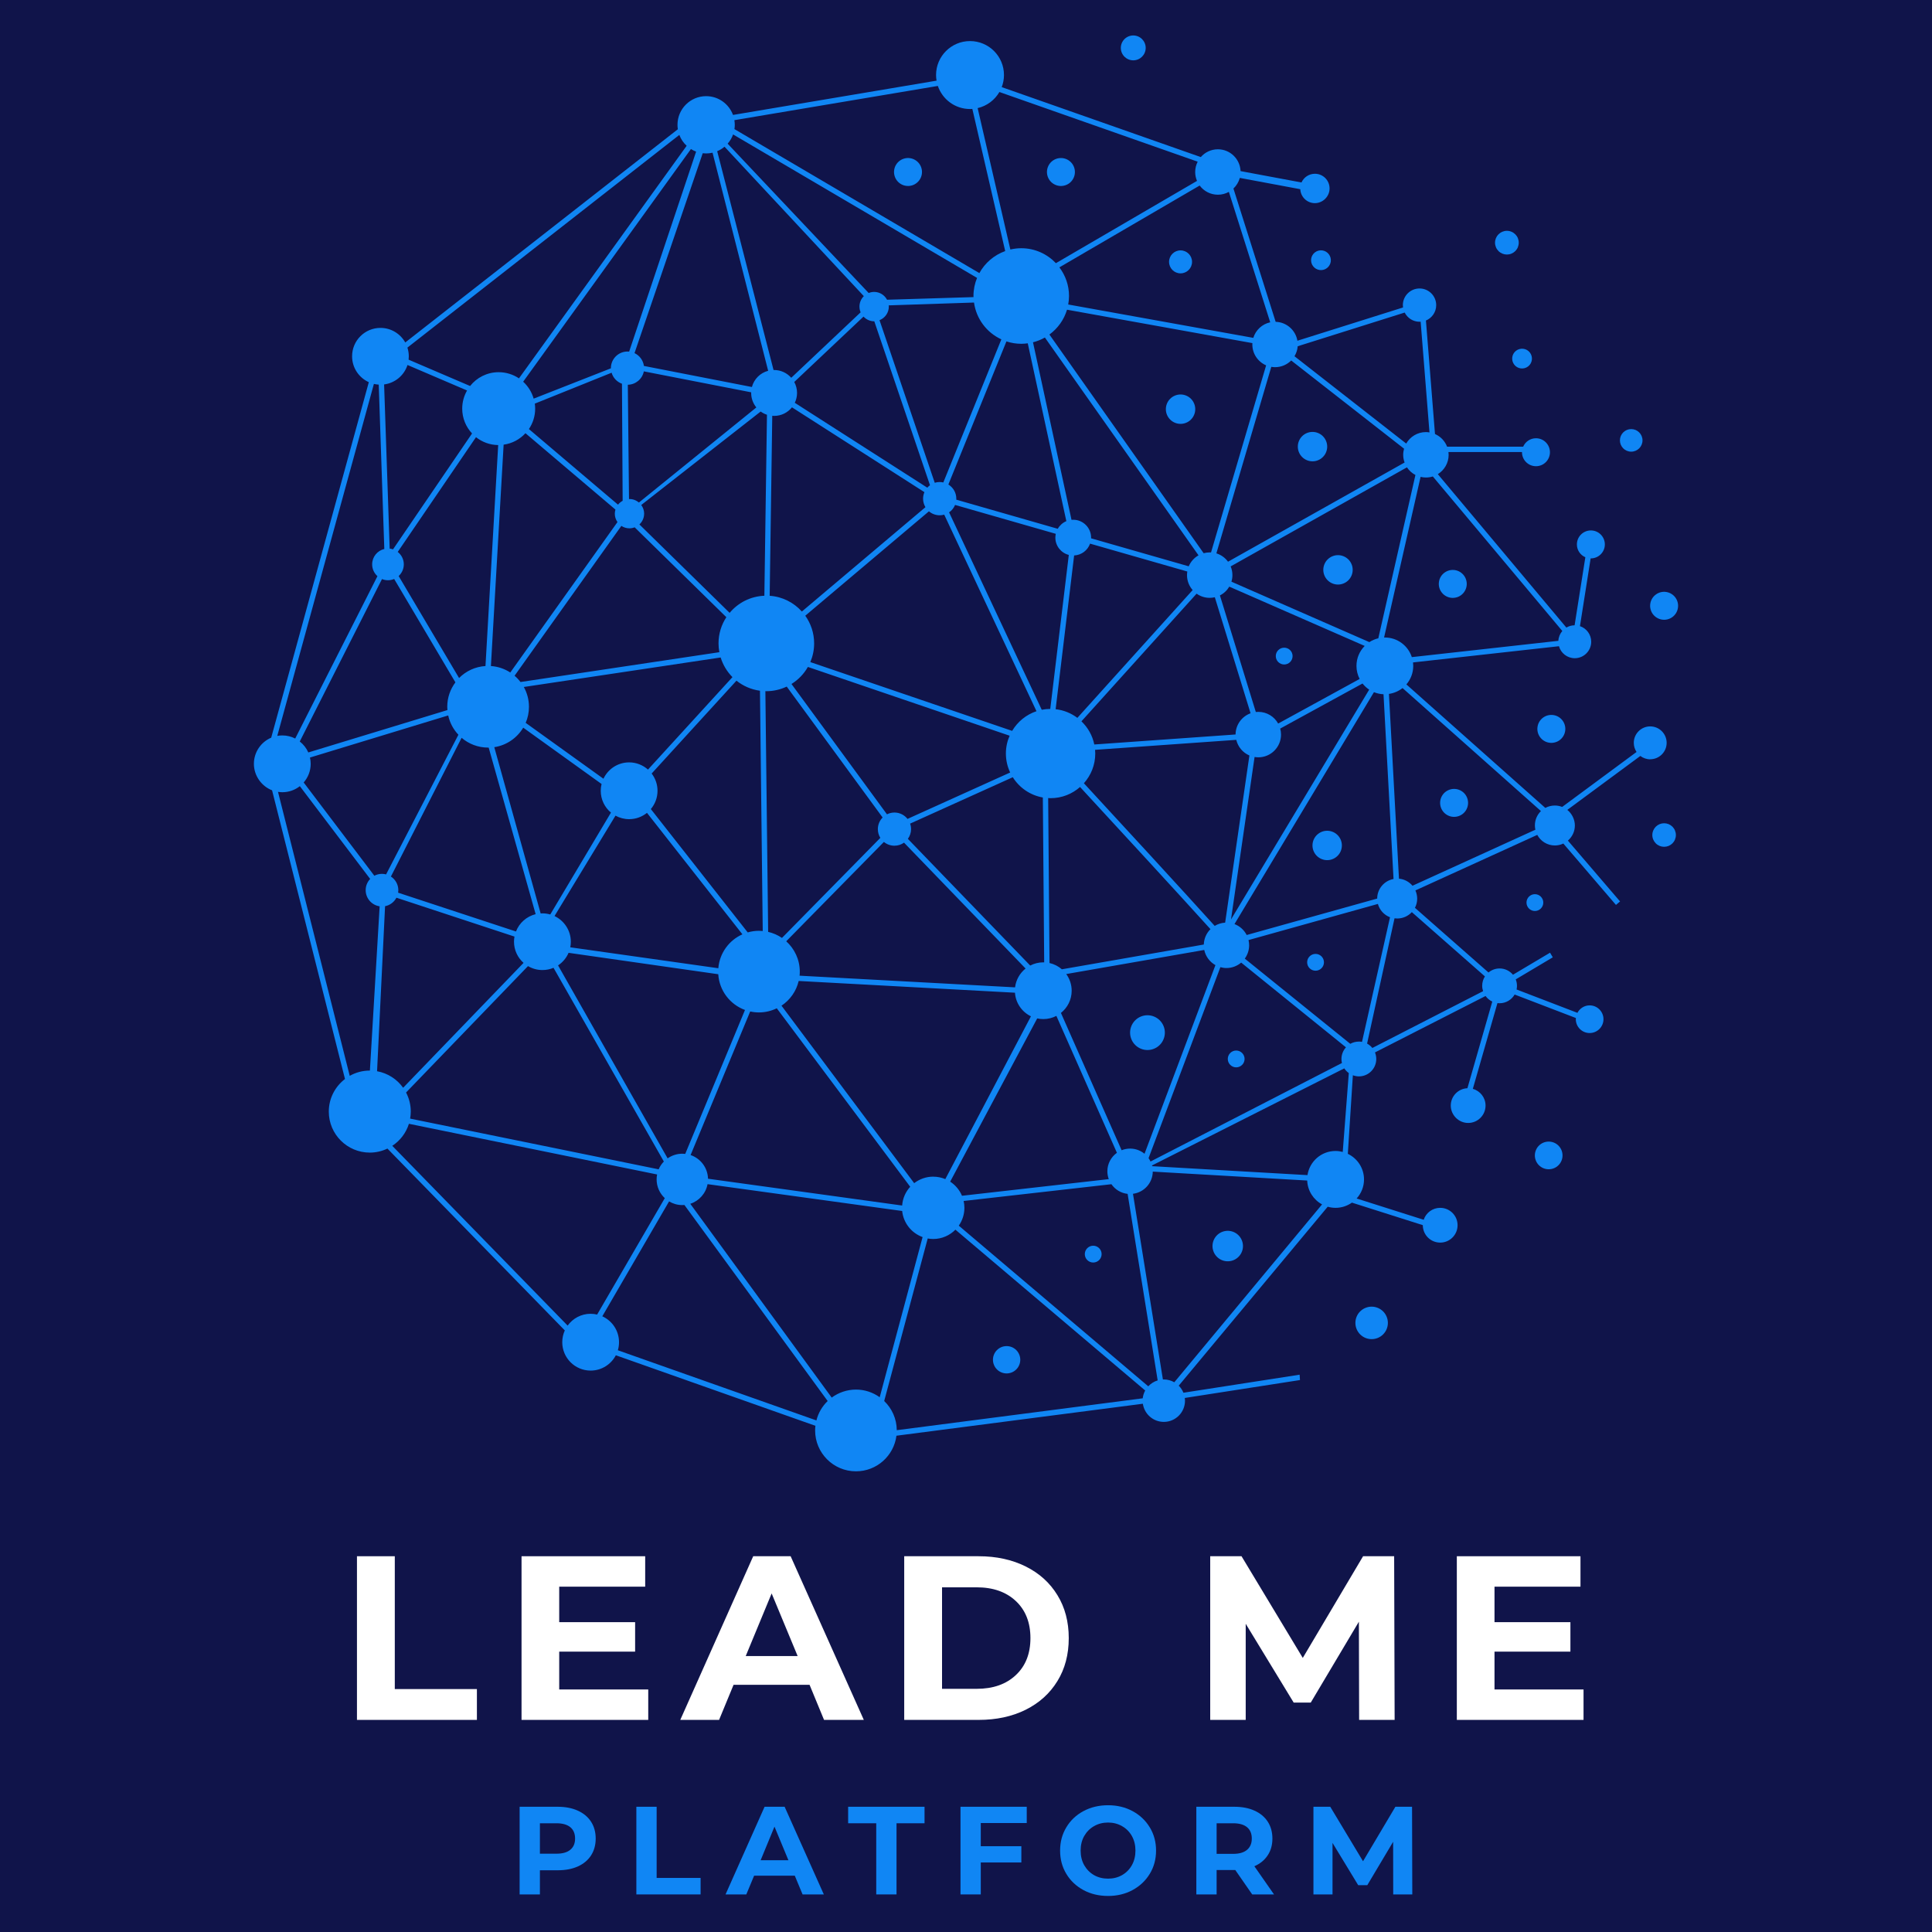 <svg xmlns="http://www.w3.org/2000/svg" xmlns:xlink="http://www.w3.org/1999/xlink" width="500" zoomAndPan="magnify" viewBox="0 0 375 375" height="500" preserveAspectRatio="xMidYMid meet" version="1.0"><defs><g/><clipPath id="063ab1a55e"><path d="M 217 6.75 L 223 6.75 L 223 12 L 217 12 Z M 217 6.75 " clip-rule="nonzero"/></clipPath><clipPath id="d3601474e6"><path d="M 49.281 7 L 324 7 L 324 285.75 L 49.281 285.75 Z M 49.281 7 " clip-rule="nonzero"/></clipPath></defs><rect x="-37.5" width="450" fill="#ffffff" y="-37.5" height="450" fill-opacity="1"/><rect x="-37.5" width="450" fill="#10144a" y="-37.5" height="450" fill-opacity="1"/><path fill="#1086f4" d="M 303.285 224.27 C 303.285 224.625 303.219 224.969 303.082 225.297 C 302.945 225.625 302.75 225.914 302.5 226.168 C 302.25 226.418 301.957 226.613 301.629 226.75 C 301.301 226.887 300.957 226.953 300.602 226.953 C 300.246 226.953 299.902 226.887 299.574 226.75 C 299.242 226.613 298.953 226.418 298.703 226.168 C 298.449 225.914 298.254 225.625 298.121 225.297 C 297.984 224.969 297.914 224.625 297.914 224.27 C 297.914 223.91 297.984 223.57 298.121 223.242 C 298.254 222.91 298.449 222.621 298.703 222.367 C 298.953 222.117 299.242 221.922 299.574 221.785 C 299.902 221.652 300.246 221.582 300.602 221.582 C 300.957 221.582 301.301 221.652 301.629 221.785 C 301.957 221.922 302.25 222.117 302.5 222.367 C 302.75 222.621 302.945 222.91 303.082 223.242 C 303.219 223.57 303.285 223.91 303.285 224.27 Z M 303.285 224.27 " fill-opacity="1" fill-rule="nonzero"/><path fill="#1086f4" d="M 268.461 254.543 C 268.758 254.84 268.984 255.18 269.145 255.566 C 269.305 255.953 269.387 256.355 269.387 256.773 C 269.387 257.191 269.305 257.594 269.145 257.98 C 268.984 258.367 268.758 258.707 268.461 259.004 C 268.168 259.297 267.824 259.527 267.438 259.688 C 267.055 259.844 266.652 259.926 266.234 259.926 C 265.816 259.926 265.414 259.844 265.027 259.688 C 264.641 259.527 264.301 259.297 264.004 259.004 C 263.707 258.707 263.48 258.367 263.32 257.98 C 263.16 257.594 263.082 257.191 263.082 256.773 C 263.082 256.355 263.16 255.953 263.32 255.566 C 263.48 255.18 263.707 254.84 264.004 254.543 C 264.301 254.25 264.641 254.023 265.027 253.863 C 265.414 253.703 265.816 253.621 266.234 253.621 C 266.652 253.621 267.055 253.703 267.441 253.863 C 267.824 254.023 268.168 254.25 268.461 254.543 Z M 268.461 254.543 " fill-opacity="1" fill-rule="nonzero"/><path fill="#1086f4" d="M 241.18 241.18 C 241.27 241.562 241.285 241.945 241.223 242.332 C 241.16 242.719 241.023 243.078 240.82 243.414 C 240.613 243.746 240.352 244.027 240.031 244.258 C 239.715 244.488 239.363 244.648 238.98 244.738 C 238.602 244.828 238.215 244.84 237.828 244.777 C 237.441 244.715 237.082 244.582 236.746 244.375 C 236.414 244.168 236.133 243.906 235.902 243.586 C 235.672 243.27 235.516 242.918 235.426 242.539 C 235.332 242.156 235.32 241.773 235.383 241.383 C 235.445 240.996 235.582 240.637 235.785 240.305 C 235.992 239.969 236.254 239.688 236.574 239.457 C 236.891 239.23 237.242 239.07 237.625 238.98 C 238.004 238.891 238.391 238.875 238.777 238.938 C 239.164 239 239.523 239.137 239.859 239.344 C 240.191 239.547 240.473 239.812 240.703 240.129 C 240.93 240.449 241.09 240.797 241.18 241.18 Z M 241.18 241.18 " fill-opacity="1" fill-rule="nonzero"/><path fill="#1086f4" d="M 198.035 263.93 C 198.035 264.281 197.969 264.617 197.832 264.941 C 197.699 265.27 197.508 265.555 197.258 265.805 C 197.008 266.051 196.723 266.246 196.398 266.379 C 196.074 266.512 195.734 266.582 195.383 266.582 C 195.031 266.582 194.691 266.512 194.367 266.379 C 194.043 266.246 193.754 266.051 193.508 265.805 C 193.258 265.555 193.066 265.27 192.934 264.941 C 192.797 264.617 192.73 264.281 192.73 263.93 C 192.73 263.578 192.797 263.238 192.934 262.914 C 193.066 262.59 193.258 262.301 193.508 262.051 C 193.754 261.805 194.043 261.613 194.367 261.477 C 194.691 261.344 195.031 261.277 195.383 261.277 C 195.734 261.277 196.074 261.344 196.398 261.477 C 196.723 261.613 197.008 261.805 197.258 262.051 C 197.508 262.301 197.699 262.59 197.832 262.914 C 197.969 263.238 198.035 263.578 198.035 263.93 Z M 198.035 263.93 " fill-opacity="1" fill-rule="nonzero"/><path fill="#1086f4" d="M 224.012 197.316 C 224.426 197.488 224.793 197.73 225.109 198.047 C 225.426 198.363 225.668 198.727 225.84 199.141 C 226.012 199.555 226.098 199.984 226.098 200.434 C 226.098 200.879 226.012 201.312 225.84 201.723 C 225.668 202.137 225.426 202.504 225.109 202.82 C 224.793 203.137 224.426 203.379 224.012 203.551 C 223.602 203.723 223.168 203.809 222.723 203.809 C 222.273 203.809 221.844 203.723 221.43 203.551 C 221.016 203.379 220.652 203.137 220.336 202.82 C 220.02 202.504 219.777 202.137 219.605 201.723 C 219.434 201.312 219.348 200.879 219.348 200.434 C 219.348 199.984 219.434 199.555 219.605 199.141 C 219.777 198.727 220.02 198.363 220.336 198.047 C 220.652 197.73 221.016 197.488 221.43 197.316 C 221.844 197.145 222.273 197.059 222.723 197.059 C 223.168 197.059 223.602 197.145 224.012 197.316 Z M 224.012 197.316 " fill-opacity="1" fill-rule="nonzero"/><path fill="#1086f4" d="M 294.789 47.105 C 294.789 47.41 294.73 47.703 294.617 47.984 C 294.5 48.27 294.332 48.516 294.117 48.734 C 293.898 48.949 293.652 49.113 293.367 49.23 C 293.086 49.348 292.793 49.406 292.488 49.406 C 292.184 49.406 291.891 49.348 291.605 49.23 C 291.324 49.113 291.074 48.949 290.859 48.734 C 290.645 48.516 290.477 48.27 290.359 47.984 C 290.242 47.703 290.184 47.41 290.184 47.105 C 290.184 46.797 290.242 46.504 290.359 46.223 C 290.477 45.941 290.645 45.691 290.859 45.477 C 291.074 45.262 291.324 45.094 291.605 44.977 C 291.891 44.859 292.184 44.801 292.488 44.801 C 292.793 44.801 293.086 44.859 293.367 44.977 C 293.652 45.094 293.898 45.262 294.117 45.477 C 294.332 45.691 294.5 45.941 294.617 46.223 C 294.73 46.504 294.789 46.797 294.789 47.105 Z M 294.789 47.105 " fill-opacity="1" fill-rule="nonzero"/><path fill="#1086f4" d="M 316.617 87.668 C 317.824 87.668 318.809 86.688 318.809 85.477 C 318.809 84.266 317.824 83.285 316.617 83.285 C 315.406 83.285 314.426 84.266 314.426 85.477 C 314.426 86.688 315.406 87.668 316.617 87.668 Z M 316.617 87.668 " fill-opacity="1" fill-rule="nonzero"/><path fill="#1086f4" d="M 231.16 77.402 C 231.43 77.672 231.633 77.98 231.777 78.328 C 231.926 78.68 231.996 79.043 231.996 79.422 C 231.996 79.797 231.926 80.164 231.777 80.512 C 231.633 80.859 231.43 81.168 231.16 81.438 C 230.895 81.703 230.586 81.91 230.234 82.055 C 229.887 82.199 229.523 82.273 229.145 82.273 C 228.766 82.273 228.402 82.199 228.051 82.055 C 227.703 81.91 227.395 81.703 227.129 81.438 C 226.859 81.168 226.652 80.859 226.508 80.512 C 226.363 80.164 226.293 79.797 226.293 79.422 C 226.293 79.043 226.363 78.68 226.508 78.328 C 226.652 77.98 226.859 77.672 227.129 77.402 C 227.395 77.137 227.703 76.93 228.051 76.785 C 228.402 76.641 228.766 76.566 229.145 76.566 C 229.523 76.566 229.887 76.641 230.234 76.785 C 230.586 76.93 230.895 77.137 231.16 77.402 Z M 231.16 77.402 " fill-opacity="1" fill-rule="nonzero"/><path fill="#1086f4" d="M 256.773 84.672 C 257.043 84.938 257.246 85.246 257.391 85.598 C 257.535 85.945 257.609 86.309 257.609 86.688 C 257.609 87.066 257.535 87.43 257.391 87.777 C 257.246 88.129 257.043 88.438 256.773 88.703 C 256.508 88.973 256.199 89.18 255.848 89.324 C 255.5 89.469 255.137 89.539 254.758 89.539 C 254.379 89.539 254.016 89.469 253.664 89.324 C 253.316 89.18 253.008 88.973 252.738 88.703 C 252.473 88.438 252.266 88.129 252.121 87.777 C 251.977 87.43 251.906 87.066 251.906 86.688 C 251.906 86.309 251.977 85.945 252.121 85.598 C 252.266 85.246 252.473 84.938 252.738 84.672 C 253.008 84.402 253.316 84.195 253.664 84.051 C 254.016 83.906 254.379 83.836 254.758 83.836 C 255.137 83.836 255.5 83.906 255.848 84.051 C 256.199 84.195 256.508 84.402 256.773 84.672 Z M 256.773 84.672 " fill-opacity="1" fill-rule="nonzero"/><path fill="#1086f4" d="M 260.797 107.973 C 261.145 108.117 261.453 108.324 261.723 108.59 C 261.988 108.855 262.195 109.164 262.34 109.516 C 262.484 109.863 262.555 110.227 262.555 110.605 C 262.555 110.984 262.484 111.348 262.34 111.699 C 262.195 112.047 261.988 112.355 261.723 112.625 C 261.453 112.891 261.145 113.098 260.797 113.242 C 260.445 113.387 260.082 113.461 259.703 113.461 C 259.324 113.461 258.961 113.387 258.613 113.242 C 258.262 113.098 257.953 112.891 257.688 112.625 C 257.418 112.355 257.215 112.047 257.07 111.699 C 256.926 111.348 256.852 110.984 256.852 110.605 C 256.852 110.227 256.926 109.863 257.07 109.516 C 257.215 109.164 257.418 108.855 257.688 108.59 C 257.953 108.324 258.262 108.117 258.613 107.973 C 258.961 107.828 259.324 107.754 259.703 107.754 C 260.082 107.754 260.445 107.828 260.797 107.973 Z M 260.797 107.973 " fill-opacity="1" fill-rule="nonzero"/><path fill="#1086f4" d="M 260.379 163.445 C 260.469 163.816 260.48 164.184 260.418 164.559 C 260.359 164.934 260.23 165.281 260.031 165.602 C 259.832 165.922 259.578 166.195 259.273 166.414 C 258.965 166.637 258.629 166.789 258.258 166.879 C 257.891 166.965 257.52 166.977 257.148 166.918 C 256.773 166.855 256.426 166.727 256.105 166.527 C 255.781 166.328 255.512 166.078 255.289 165.77 C 255.07 165.461 254.914 165.125 254.828 164.758 C 254.742 164.391 254.727 164.02 254.789 163.645 C 254.848 163.27 254.98 162.922 255.18 162.602 C 255.375 162.281 255.629 162.008 255.938 161.789 C 256.242 161.566 256.582 161.414 256.949 161.324 C 257.316 161.238 257.688 161.227 258.062 161.285 C 258.434 161.348 258.781 161.477 259.105 161.676 C 259.426 161.875 259.695 162.129 259.918 162.434 C 260.141 162.742 260.293 163.078 260.379 163.445 Z M 260.379 163.445 " fill-opacity="1" fill-rule="nonzero"/><path fill="#1086f4" d="M 229.145 48.598 C 227.91 48.598 226.914 49.598 226.914 50.828 C 226.914 52.059 227.91 53.059 229.145 53.059 C 230.375 53.059 231.375 52.059 231.375 50.828 C 231.375 49.598 230.375 48.598 229.145 48.598 Z M 229.145 48.598 " fill-opacity="1" fill-rule="nonzero"/><g clip-path="url(#063ab1a55e)"><path fill="#1086f4" d="M 219.965 11.711 C 221.297 11.711 222.379 10.629 222.379 9.297 C 222.379 7.965 221.297 6.883 219.965 6.883 C 218.633 6.883 217.551 7.965 217.551 9.297 C 217.551 10.629 218.633 11.711 219.965 11.711 Z M 219.965 11.711 " fill-opacity="1" fill-rule="nonzero"/></g><g clip-path="url(#d3601474e6)"><path fill="#1086f4" d="M 320.305 147.371 C 322.07 147.371 323.496 145.941 323.496 144.184 C 323.496 142.422 322.066 140.992 320.305 140.992 C 318.547 140.992 317.117 142.422 317.117 144.184 C 317.117 144.836 317.316 145.445 317.652 145.957 L 303.215 156.625 C 302.77 156.445 302.293 156.352 301.789 156.352 C 301.121 156.352 300.496 156.52 299.945 156.816 L 272.977 132.844 C 273.805 131.879 274.309 130.629 274.309 129.262 C 274.309 129.027 274.293 128.801 274.266 128.578 L 302.594 125.43 C 302.969 126.773 304.203 127.758 305.66 127.758 C 307.426 127.758 308.852 126.324 308.852 124.566 C 308.852 123.156 307.938 121.957 306.668 121.535 L 308.742 108.383 C 308.742 108.383 308.773 108.383 308.785 108.383 C 310.285 108.383 311.5 107.168 311.5 105.672 C 311.5 104.172 310.285 102.957 308.785 102.957 C 307.289 102.957 306.074 104.172 306.074 105.672 C 306.074 106.793 306.75 107.75 307.715 108.16 L 305.629 121.371 C 305.047 121.371 304.5 121.535 304.031 121.812 L 279.082 92.035 C 280.336 91.258 281.18 89.871 281.18 88.285 C 281.18 88.102 281.16 87.918 281.141 87.742 L 295.418 87.742 C 295.418 87.742 295.418 87.762 295.418 87.781 C 295.418 89.277 296.633 90.492 298.133 90.492 C 299.629 90.492 300.844 89.277 300.844 87.781 C 300.844 86.281 299.629 85.066 298.133 85.066 C 297.016 85.066 296.062 85.738 295.645 86.699 L 280.879 86.699 C 280.453 85.598 279.609 84.715 278.531 84.246 L 276.773 62.215 C 277.941 61.727 278.766 60.578 278.766 59.23 C 278.766 57.441 277.316 55.992 275.531 55.992 C 273.742 55.992 272.293 57.441 272.293 59.23 C 272.293 59.383 272.312 59.535 272.328 59.68 L 251.824 66.137 C 251.48 64.09 249.73 62.527 247.605 62.465 L 239.41 36.594 C 239.996 36.039 240.43 35.328 240.648 34.531 L 252.383 36.723 C 252.461 38.23 253.691 39.43 255.219 39.43 C 256.746 39.43 258.07 38.152 258.07 36.578 C 258.07 35 256.797 33.727 255.219 33.727 C 254.059 33.727 253.062 34.426 252.617 35.418 L 240.793 33.211 C 240.695 30.855 238.766 28.977 236.391 28.977 C 235.066 28.977 233.879 29.562 233.074 30.488 L 194.434 16.91 C 194.711 16.18 194.871 15.391 194.871 14.562 C 194.871 10.922 191.918 7.973 188.281 7.973 C 184.641 7.973 181.688 10.922 181.688 14.562 C 181.688 14.934 181.727 15.301 181.785 15.656 L 142.277 22.309 C 141.492 20.184 139.457 18.664 137.059 18.664 C 133.992 18.664 131.5 21.156 131.5 24.227 C 131.5 24.52 131.527 24.801 131.57 25.086 L 78.66 66.473 C 77.719 64.789 75.918 63.645 73.848 63.645 C 70.801 63.645 68.34 66.117 68.34 69.156 C 68.34 71.395 69.672 73.312 71.586 74.18 L 52.641 143.184 C 50.664 144.02 49.281 145.98 49.281 148.262 C 49.281 150.543 50.746 152.602 52.809 153.398 L 66.961 209.434 C 65.055 210.891 63.82 213.176 63.82 215.762 C 63.82 220.156 67.383 223.719 71.781 223.719 C 73.004 223.719 74.16 223.438 75.199 222.938 L 109.629 258.234 C 109.312 258.934 109.133 259.707 109.133 260.52 C 109.133 263.566 111.602 266.031 114.641 266.031 C 116.773 266.031 118.613 264.82 119.535 263.059 L 158.27 276.746 C 158.234 277.047 158.215 277.348 158.215 277.652 C 158.215 282.031 161.766 285.582 166.145 285.582 C 170.18 285.582 173.496 282.566 174 278.672 L 221.828 272.465 C 222.117 274.457 223.828 275.988 225.898 275.988 C 228.168 275.988 230.008 274.145 230.008 271.875 C 230.008 271.691 229.992 271.516 229.969 271.344 L 252.324 267.867 L 252.258 266.824 L 229.703 270.328 C 229.492 269.809 229.184 269.344 228.793 268.957 L 257.707 234.223 C 258.188 234.363 258.703 234.441 259.23 234.441 C 260.414 234.441 261.508 234.062 262.406 233.43 L 276.168 237.801 C 276.168 237.801 276.168 237.809 276.168 237.812 C 276.168 239.68 277.676 241.188 279.543 241.188 C 281.406 241.188 282.914 239.68 282.914 237.812 C 282.914 235.949 281.406 234.441 279.543 234.441 C 278.051 234.441 276.777 235.41 276.34 236.758 L 263.32 232.625 C 264.211 231.648 264.754 230.352 264.754 228.93 C 264.754 226.738 263.473 224.844 261.613 223.957 L 262.59 208.707 C 262.953 208.84 263.348 208.926 263.758 208.926 C 265.625 208.926 267.133 207.414 267.133 205.551 C 267.133 205.102 267.043 204.668 266.883 204.273 L 288.344 193.324 C 288.68 193.785 289.129 194.164 289.652 194.406 L 284.824 211.223 C 283.031 211.301 281.594 212.777 281.594 214.59 C 281.594 216.406 283.105 217.965 284.969 217.965 C 286.832 217.965 288.344 216.453 288.344 214.59 C 288.344 213.043 287.301 211.738 285.875 211.344 L 290.652 194.703 C 290.789 194.719 290.93 194.73 291.066 194.73 C 292.316 194.73 293.41 194.047 293.992 193.039 L 305.883 197.598 C 305.879 197.676 305.863 197.75 305.863 197.824 C 305.863 199.309 307.066 200.512 308.547 200.512 C 310.027 200.512 311.234 199.309 311.234 197.824 C 311.234 196.344 310.027 195.141 308.547 195.141 C 307.516 195.141 306.629 195.734 306.176 196.59 L 294.367 192.059 C 294.418 191.832 294.445 191.594 294.445 191.355 C 294.445 190.91 294.359 190.484 294.203 190.098 L 301.395 185.816 L 300.863 184.918 L 293.668 189.195 C 293.047 188.453 292.117 187.977 291.074 187.977 C 290.25 187.977 289.504 188.27 288.914 188.758 L 274.641 176.207 C 274.918 175.672 275.074 175.07 275.074 174.43 C 275.074 173.859 274.945 173.32 274.73 172.832 L 298.383 162.051 C 299.035 163.27 300.316 164.105 301.801 164.105 C 302.387 164.105 302.941 163.969 303.441 163.73 L 313.656 175.645 L 314.453 174.969 L 304.328 163.16 C 305.152 162.449 305.68 161.402 305.68 160.23 C 305.68 159.059 305.105 157.91 304.215 157.199 L 318.391 146.73 C 318.93 147.141 319.594 147.383 320.324 147.383 Z M 79.098 70.844 L 90.656 75.793 C 90.062 76.832 89.715 78.031 89.715 79.312 C 89.715 81.176 90.441 82.875 91.625 84.133 L 76.285 106.629 C 76.074 106.559 75.859 106.508 75.637 106.484 L 74.555 74.621 C 76.695 74.344 78.457 72.848 79.098 70.84 Z M 206.121 188.148 C 205.441 187.555 204.621 187.129 203.711 186.922 L 203.449 154.902 C 203.605 154.91 203.762 154.926 203.918 154.926 C 206.113 154.926 208.113 154.105 209.637 152.754 C 215.727 159.352 229.156 173.926 234.949 180.348 C 234.176 181.113 233.695 182.168 233.656 183.332 L 206.121 188.137 Z M 214.938 227.348 C 214.938 227.879 215.039 228.391 215.211 228.867 L 186.719 232.098 C 186.25 230.973 185.438 230.016 184.43 229.355 L 201.32 197.676 C 201.703 197.758 202.098 197.805 202.504 197.805 C 203.418 197.805 204.285 197.578 205.043 197.184 L 216.793 223.758 C 215.672 224.559 214.938 225.867 214.938 227.348 Z M 137.426 228.797 C 137.371 226.652 135.977 224.852 134.043 224.195 L 145.613 196.324 C 146.16 196.445 146.734 196.512 147.316 196.512 C 148.559 196.512 149.73 196.219 150.773 195.707 L 176.672 230.352 C 175.777 231.328 175.207 232.594 175.105 233.992 L 137.426 228.789 Z M 108.328 187.379 C 109.219 186.781 109.938 185.941 110.359 184.941 L 139.414 189.098 C 139.617 192.301 141.715 194.98 144.602 196.035 L 133.004 223.969 C 132.816 223.945 132.625 223.934 132.438 223.934 C 131.379 223.934 130.395 224.27 129.586 224.836 L 108.32 187.383 Z M 75.879 170.129 L 89.598 143.207 C 90.984 144.395 92.777 145.109 94.746 145.109 C 94.781 145.109 94.82 145.109 94.852 145.109 L 103.969 177.438 C 102.215 177.871 100.789 179.137 100.152 180.801 L 77.277 173.27 C 77.301 173.109 77.316 172.949 77.316 172.789 C 77.316 171.68 76.746 170.703 75.879 170.137 Z M 103.797 78.348 L 118.715 72.344 C 118.996 73.34 119.754 74.133 120.723 74.484 L 120.855 97.203 C 120.508 97.391 120.203 97.645 119.957 97.957 L 102.66 83.281 C 103.426 82.148 103.875 80.781 103.875 79.316 C 103.875 78.988 103.848 78.668 103.805 78.352 Z M 235.773 179.715 C 229.965 173.262 216.492 158.645 210.383 152.027 C 211.754 150.496 212.59 148.477 212.59 146.262 C 212.59 146.02 212.574 145.781 212.551 145.543 L 239.961 143.605 C 240.281 144.969 241.242 146.098 242.508 146.641 L 237.801 179.086 C 237.062 179.129 236.367 179.352 235.77 179.719 Z M 181.137 228.387 C 179.746 228.387 178.469 228.863 177.441 229.652 L 151.688 195.203 C 153.34 194.102 154.559 192.398 155.023 190.406 L 197.004 192.684 C 197.141 194.707 198.367 196.422 200.105 197.266 L 183.484 228.863 C 182.762 228.559 181.965 228.391 181.133 228.391 Z M 110.691 183.871 C 110.762 183.52 110.797 183.16 110.797 182.789 C 110.797 180.586 109.496 178.688 107.633 177.805 L 119.465 158.316 C 120.25 158.75 121.156 159 122.117 159 C 123.426 159 124.629 158.539 125.578 157.773 L 144.102 181.352 C 141.516 182.5 139.668 184.984 139.426 187.934 Z M 101.551 141.234 L 116.766 152.172 C 116.66 152.594 116.602 153.031 116.602 153.488 C 116.602 155.191 117.371 156.711 118.586 157.727 L 106.805 177.5 C 106.324 177.359 105.812 177.281 105.285 177.281 C 105.168 177.281 105.059 177.293 104.941 177.301 L 95.941 145.027 C 98.328 144.664 100.363 143.238 101.551 141.246 Z M 121.855 74.68 C 123.398 74.656 124.68 73.547 124.969 72.082 L 145.805 76.148 C 145.805 76.188 145.801 76.23 145.801 76.27 C 145.801 77.336 146.176 78.32 146.805 79.086 L 124.016 97.539 C 123.52 97.125 122.887 96.863 122.188 96.863 C 122.156 96.863 122.121 96.875 122.09 96.875 L 121.859 74.684 Z M 169.68 62.359 C 169.68 62.359 169.691 62.359 169.699 62.359 L 180.512 94.184 C 180.32 94.324 180.145 94.477 179.988 94.656 L 154.27 78.184 C 154.547 77.602 154.707 76.957 154.707 76.27 C 154.707 75.5 154.508 74.773 154.164 74.141 L 167.609 61.453 C 168.129 62.008 168.863 62.363 169.684 62.363 Z M 198.234 66.73 C 198.66 66.73 199.078 66.691 199.488 66.637 L 206.977 101.152 C 206.27 101.449 205.688 101.977 205.309 102.637 L 185.609 96.984 C 185.609 96.918 185.621 96.859 185.621 96.793 C 185.621 95.625 185 94.609 184.078 94.043 L 195.348 66.266 C 196.258 66.566 197.23 66.73 198.238 66.73 Z M 231.492 114.531 L 209.117 139.336 C 207.914 138.434 206.477 137.832 204.898 137.656 L 208.488 107.816 C 209.922 107.746 211.121 106.812 211.582 105.52 L 230.457 110.93 C 230.422 111.16 230.398 111.398 230.398 111.637 C 230.398 112.746 230.812 113.762 231.492 114.531 Z M 196.074 149.941 L 176.148 158.949 C 175.562 158.199 174.645 157.711 173.613 157.711 C 173.09 157.711 172.598 157.84 172.16 158.059 L 153.625 132.762 C 154.945 131.941 156.043 130.809 156.809 129.453 L 195.969 142.801 C 195.504 143.859 195.242 145.031 195.242 146.262 C 195.242 147.578 195.543 148.82 196.07 149.941 Z M 149.098 180.875 L 148.559 134.148 C 148.625 134.148 148.688 134.16 148.746 134.16 C 150.16 134.16 151.5 133.832 152.703 133.266 L 171.316 158.676 C 170.742 159.258 170.391 160.051 170.391 160.934 C 170.391 161.555 170.566 162.133 170.871 162.629 L 151.781 182.051 C 150.977 181.5 150.066 181.102 149.09 180.875 Z M 150.25 80.727 C 151.656 80.727 152.902 80.078 153.719 79.062 L 179.43 95.527 C 179.262 95.914 179.168 96.344 179.168 96.793 C 179.168 97.398 179.336 97.957 179.629 98.441 L 155.641 118.695 C 154.078 116.957 151.875 115.812 149.395 115.641 L 149.895 80.703 C 150.012 80.715 150.129 80.723 150.246 80.723 Z M 207.453 107.711 L 203.855 137.602 C 203.289 137.602 202.742 137.66 202.203 137.766 L 184.219 99.449 C 184.734 99.094 185.137 98.594 185.379 98.008 L 204.926 103.613 C 204.879 103.852 204.844 104.102 204.844 104.355 C 204.844 105.969 205.953 107.328 207.453 107.711 Z M 156.301 119.512 L 180.305 99.246 C 180.867 99.727 181.598 100.016 182.398 100.016 C 182.703 100.016 182.996 99.973 183.273 99.895 L 201.18 138.043 C 199.184 138.711 197.512 140.082 196.457 141.863 L 157.285 128.512 C 157.758 127.395 158.023 126.168 158.023 124.883 C 158.023 122.871 157.383 121.023 156.301 119.504 Z M 125.031 99.711 C 125.031 99.074 124.812 98.496 124.465 98.02 L 147.641 79.879 C 148.016 80.145 148.426 80.359 148.867 80.504 L 148.363 115.633 C 145.656 115.742 143.246 117.008 141.621 118.957 L 124.109 101.793 C 124.668 101.27 125.023 100.539 125.023 99.711 Z M 142.172 131.426 L 125.773 149.375 C 124.797 148.512 123.52 147.977 122.117 147.977 C 119.906 147.977 118.012 149.277 117.129 151.152 L 102.035 140.305 C 102.445 139.348 102.672 138.293 102.672 137.191 C 102.672 135.793 102.305 134.48 101.672 133.344 L 139.879 127.617 C 140.328 129.07 141.121 130.371 142.164 131.426 Z M 147.316 180.668 C 146.555 180.668 145.828 180.777 145.133 180.98 L 126.328 157.039 C 127.137 156.078 127.625 154.844 127.625 153.488 C 127.625 152.227 127.199 151.07 126.484 150.141 L 142.949 132.117 C 144.234 133.148 145.801 133.84 147.508 134.07 L 148.047 180.707 C 147.805 180.684 147.559 180.668 147.316 180.668 Z M 171.559 163.414 C 172.113 163.875 172.832 164.152 173.613 164.152 C 174.305 164.152 174.949 163.93 175.473 163.559 L 199.066 187.992 C 197.961 188.875 197.203 190.168 197.023 191.645 L 155.199 189.379 C 155.227 189.125 155.238 188.863 155.238 188.598 C 155.238 186.258 154.219 184.16 152.605 182.703 L 171.559 163.422 Z M 199.961 187.41 L 176.215 162.82 C 176.605 162.289 176.836 161.633 176.836 160.93 C 176.836 160.551 176.77 160.195 176.652 159.863 L 196.582 150.859 C 197.855 152.895 199.953 154.359 202.414 154.793 L 202.676 186.801 C 202.617 186.801 202.562 186.789 202.504 186.789 C 201.586 186.789 200.727 187.016 199.965 187.41 Z M 239.832 142.562 L 212.402 144.504 C 212.043 142.75 211.148 141.195 209.906 140.008 L 232.258 115.23 C 232.977 115.742 233.855 116.043 234.797 116.043 C 235.141 116.043 235.477 115.996 235.797 115.926 L 242.734 138.445 C 241.047 139.059 239.836 140.668 239.824 142.566 Z M 230.738 109.922 L 211.773 104.484 C 211.773 104.438 211.781 104.395 211.781 104.352 C 211.781 102.434 210.227 100.883 208.312 100.883 C 208.199 100.883 208.09 100.887 207.98 100.898 L 200.504 66.438 C 201.324 66.23 202.098 65.922 202.812 65.512 L 232.633 107.789 C 231.785 108.266 231.113 109.016 230.73 109.922 Z M 194.359 65.879 L 183.098 93.645 C 182.867 93.594 182.629 93.562 182.387 93.562 C 182.055 93.562 181.73 93.613 181.434 93.707 L 170.715 62.148 C 171.77 61.73 172.52 60.711 172.52 59.508 C 172.52 59.43 172.504 59.352 172.496 59.273 L 189.055 58.723 C 189.496 61.91 191.547 64.578 194.367 65.871 Z M 166.824 59.512 C 166.824 59.906 166.902 60.277 167.047 60.621 L 153.582 73.328 C 152.766 72.402 151.57 71.816 150.238 71.816 C 150.207 71.816 150.18 71.816 150.145 71.816 L 139.207 29.348 C 139.73 29.129 140.207 28.836 140.629 28.477 L 167.668 57.48 C 167.148 57.996 166.82 58.715 166.82 59.5 Z M 137.059 29.785 C 137.488 29.785 137.902 29.73 138.305 29.641 L 149.098 71.969 C 147.559 72.375 146.355 73.578 145.945 75.117 L 124.984 71.027 C 124.836 69.922 124.129 69 123.16 68.539 L 136.398 29.742 C 136.617 29.77 136.832 29.785 137.055 29.785 Z M 120.605 102.074 C 121.055 102.375 121.594 102.547 122.172 102.547 C 122.531 102.547 122.871 102.473 123.188 102.352 L 140.984 119.797 C 140.023 121.258 139.465 123.008 139.465 124.883 C 139.465 125.465 139.523 126.035 139.629 126.59 L 101.027 132.379 C 100.691 131.934 100.309 131.523 99.879 131.164 Z M 243.512 146.93 C 243.75 146.969 243.988 146.996 244.238 146.996 C 246.672 146.996 248.648 145.02 248.648 142.582 C 248.648 142.18 248.59 141.785 248.488 141.414 L 264.465 132.668 C 264.832 133.129 265.262 133.531 265.758 133.859 L 238.938 178.465 L 243.512 146.934 Z M 248.09 140.438 C 247.336 139.086 245.891 138.172 244.238 138.172 C 244.07 138.172 243.91 138.184 243.754 138.199 L 236.785 115.57 C 237.547 115.188 238.172 114.594 238.605 113.867 L 264.887 125.375 C 263.898 126.375 263.289 127.746 263.289 129.254 C 263.289 130.164 263.516 131.023 263.902 131.785 L 248.094 140.438 Z M 265.789 124.633 L 239.02 112.906 C 239.145 112.5 239.211 112.074 239.211 111.629 C 239.211 111.031 239.09 110.461 238.871 109.938 L 273.086 90.711 C 273.5 91.336 274.07 91.848 274.734 92.195 L 267.531 123.895 C 266.902 124.039 266.312 124.293 265.785 124.637 Z M 272.629 89.773 L 238.359 109.027 C 237.805 108.266 237.02 107.691 236.098 107.406 L 246.758 71.203 C 246.996 71.242 247.238 71.27 247.488 71.27 C 248.711 71.27 249.82 70.773 250.621 69.969 L 272.527 87.09 C 272.422 87.469 272.359 87.863 272.359 88.273 C 272.359 88.801 272.457 89.301 272.629 89.766 Z M 245.754 70.914 L 235.059 107.23 C 234.977 107.23 234.887 107.219 234.805 107.219 C 234.398 107.219 234.004 107.281 233.629 107.379 L 203.691 64.934 C 205.305 63.75 206.523 62.07 207.109 60.113 L 243.09 66.598 C 243.09 66.688 243.078 66.77 243.078 66.859 C 243.078 68.68 244.176 70.238 245.754 70.914 Z M 188.961 57.668 L 172.176 58.18 C 171.699 57.281 170.762 56.66 169.672 56.66 C 169.297 56.66 168.934 56.738 168.609 56.871 L 141.234 27.887 C 141.695 27.367 142.055 26.762 142.293 26.094 L 189.645 53.941 C 189.199 55.023 188.949 56.203 188.949 57.449 C 188.949 57.52 188.961 57.594 188.961 57.668 Z M 135.117 29.426 L 122.117 68.246 C 122.012 68.234 121.906 68.23 121.801 68.23 C 120.02 68.23 118.574 69.672 118.574 71.453 C 118.574 71.465 118.574 71.48 118.574 71.492 L 103.582 77.375 C 103.215 76.094 102.5 74.961 101.547 74.09 L 134.109 28.93 C 134.426 29.129 134.762 29.297 135.113 29.43 Z M 101.996 84.09 L 119.457 98.91 C 119.387 99.16 119.332 99.426 119.332 99.699 C 119.332 100.309 119.523 100.871 119.852 101.332 L 99.047 130.531 C 97.949 129.82 96.668 129.371 95.285 129.277 L 97.754 86.309 C 99.426 86.082 100.902 85.273 101.988 84.086 Z M 94.242 129.277 C 92.238 129.398 90.438 130.258 89.105 131.602 L 77.379 111.809 C 77.988 111.246 78.379 110.441 78.379 109.543 C 78.379 108.562 77.918 107.691 77.199 107.129 L 92.391 84.855 C 93.578 85.797 95.074 86.371 96.699 86.387 L 94.23 129.281 Z M 75.305 112.625 C 75.73 112.625 76.137 112.535 76.508 112.379 L 88.395 132.445 C 87.406 133.766 86.812 135.402 86.812 137.184 C 86.812 137.402 86.828 137.613 86.844 137.824 L 59.844 146.051 C 59.473 145.207 58.898 144.48 58.184 143.922 L 74.145 112.395 C 74.504 112.547 74.898 112.625 75.309 112.625 Z M 60.164 147.039 L 86.996 138.867 C 87.305 140.297 88.004 141.586 88.977 142.613 L 74.941 169.719 C 74.688 169.652 74.414 169.613 74.137 169.613 C 73.605 169.613 73.105 169.746 72.66 169.98 L 58.945 151.879 C 59.789 150.906 60.305 149.648 60.305 148.262 C 60.305 147.84 60.254 147.434 60.164 147.039 Z M 74.742 175.891 C 75.703 175.707 76.508 175.086 76.945 174.246 L 99.859 181.789 C 99.805 182.109 99.766 182.438 99.766 182.777 C 99.766 184.418 100.484 185.883 101.621 186.895 L 78.25 211.133 C 77.066 209.48 75.27 208.297 73.188 207.926 L 74.742 175.883 Z M 78.816 212.055 L 102.484 187.52 C 103.305 188.004 104.258 188.285 105.281 188.285 C 106.047 188.285 106.777 188.133 107.438 187.848 L 128.852 225.449 C 128.43 225.887 128.086 226.398 127.844 226.965 L 79.605 217.121 C 79.68 216.676 79.73 216.223 79.73 215.754 C 79.73 214.418 79.398 213.164 78.816 212.055 Z M 137.336 229.844 L 175.109 235.051 C 175.352 237.398 176.93 239.34 179.074 240.117 L 170.75 271.203 C 169.449 270.27 167.859 269.715 166.137 269.715 C 164.418 269.715 162.746 270.297 161.434 271.273 L 133.984 233.656 C 135.699 233.098 137.004 231.637 137.336 229.84 Z M 171.621 271.938 L 180.07 240.387 C 180.418 240.449 180.766 240.488 181.133 240.488 C 182.82 240.488 184.344 239.793 185.445 238.68 L 222.281 269.895 C 222.031 270.355 221.863 270.863 221.801 271.41 L 174.062 277.598 C 174.047 275.371 173.113 273.367 171.621 271.938 Z M 222.875 269.078 L 186.098 237.898 C 186.785 236.914 187.191 235.723 187.191 234.434 C 187.191 233.98 187.137 233.535 187.043 233.109 L 215.727 229.855 C 216.438 230.883 217.566 231.586 218.871 231.73 L 224.703 267.934 C 223.992 268.152 223.371 268.551 222.879 269.078 Z M 217.703 223.258 L 205.926 196.609 C 207.195 195.602 208.012 194.047 208.012 192.301 C 208.012 191.09 207.617 189.973 206.957 189.062 L 233.742 184.387 C 234.012 185.652 234.816 186.715 235.914 187.332 L 222.152 223.945 C 221.391 223.32 220.414 222.941 219.348 222.941 C 218.766 222.941 218.219 223.059 217.707 223.258 Z M 222.934 224.801 L 236.875 187.727 C 237.25 187.832 237.645 187.895 238.055 187.895 C 239.148 187.895 240.141 187.492 240.914 186.84 L 261.25 203.285 C 260.707 203.887 260.375 204.68 260.375 205.551 C 260.375 205.816 260.406 206.078 260.469 206.328 L 223.316 225.449 C 223.207 225.223 223.082 225.008 222.941 224.801 Z M 263.742 202.172 C 263.145 202.172 262.578 202.332 262.09 202.605 L 241.613 186.066 C 242.141 185.34 242.457 184.445 242.457 183.48 C 242.457 183.133 242.41 182.793 242.336 182.465 L 267.449 175.453 C 267.777 176.645 268.66 177.605 269.801 178.039 L 264.363 202.227 C 264.164 202.188 263.953 202.164 263.742 202.164 Z M 267.312 174.41 L 241.98 181.484 C 241.484 180.512 240.641 179.754 239.613 179.363 L 266.684 134.348 C 267.262 134.586 267.887 134.727 268.539 134.754 L 270.484 170.613 C 268.688 170.941 267.316 172.512 267.312 174.41 Z M 303.238 122.48 C 302.793 122.996 302.516 123.656 302.477 124.383 L 274.035 127.547 C 273.316 125.336 271.246 123.738 268.797 123.738 C 268.75 123.738 268.699 123.746 268.648 123.746 L 275.734 92.559 C 276.066 92.641 276.418 92.684 276.777 92.684 C 277.246 92.684 277.695 92.613 278.109 92.48 L 303.242 122.473 Z M 275.535 62.453 C 275.605 62.453 275.68 62.449 275.746 62.441 L 277.461 83.93 C 277.234 83.895 277.004 83.867 276.773 83.867 C 275.129 83.867 273.703 84.766 272.945 86.094 L 251.258 69.145 C 251.605 68.574 251.828 67.914 251.883 67.207 L 272.648 60.668 C 273.184 61.727 274.27 62.453 275.535 62.453 Z M 246.547 62.559 C 244.98 62.898 243.734 64.062 243.266 65.578 L 207.34 59.102 C 207.434 58.57 207.496 58.02 207.496 57.457 C 207.496 55.367 206.797 53.445 205.625 51.895 L 232.855 36.012 C 233.66 37.094 234.941 37.793 236.391 37.793 C 237.164 37.793 237.891 37.594 238.523 37.242 Z M 232.469 31.383 C 232.164 31.984 231.984 32.664 231.984 33.387 C 231.984 33.996 232.113 34.578 232.336 35.113 L 204.949 51.082 C 203.258 49.301 200.875 48.18 198.223 48.18 C 197.496 48.18 196.793 48.273 196.109 48.43 L 189.762 20.984 C 191.566 20.566 193.078 19.414 193.984 17.859 Z M 182.035 16.68 C 182.918 19.285 185.379 21.16 188.281 21.16 C 188.43 21.16 188.578 21.152 188.73 21.141 L 195.109 48.734 C 192.965 49.5 191.176 51.031 190.094 53.008 L 142.555 25.059 C 142.594 24.785 142.621 24.512 142.621 24.23 C 142.621 23.918 142.586 23.621 142.543 23.324 Z M 131.859 26.188 C 132.164 27 132.652 27.723 133.281 28.297 L 100.73 73.441 C 99.602 72.68 98.242 72.242 96.785 72.242 C 94.543 72.242 92.543 73.289 91.246 74.922 L 79.309 69.812 C 79.332 69.602 79.348 69.391 79.348 69.172 C 79.348 68.578 79.254 68.008 79.078 67.469 L 131.855 26.188 Z M 72.574 74.516 C 72.879 74.59 73.188 74.633 73.512 74.656 L 74.594 106.555 C 73.238 106.875 72.234 108.09 72.234 109.543 C 72.234 110.453 72.633 111.27 73.262 111.836 L 57.301 143.348 C 56.551 142.965 55.703 142.746 54.801 142.746 C 54.465 142.746 54.137 142.777 53.82 142.832 Z M 53.961 153.699 C 54.234 153.742 54.512 153.77 54.801 153.77 C 56.082 153.77 57.262 153.328 58.199 152.594 L 71.848 170.602 C 71.309 171.168 70.977 171.934 70.977 172.777 C 70.977 174.375 72.156 175.691 73.688 175.914 L 71.797 207.797 C 71.797 207.797 71.785 207.797 71.781 207.797 C 70.363 207.797 69.039 208.168 67.883 208.82 Z M 76.141 222.402 C 77.66 221.406 78.816 219.906 79.371 218.129 L 127.543 227.965 C 127.48 228.273 127.449 228.59 127.449 228.918 C 127.449 230.355 128.059 231.648 129.035 232.559 L 115.902 255.156 C 115.496 255.062 115.074 255.004 114.641 255.004 C 112.801 255.004 111.18 255.91 110.176 257.297 Z M 119.926 262.086 C 120.074 261.586 120.152 261.066 120.152 260.516 C 120.152 258.277 118.82 256.359 116.906 255.492 L 129.867 233.191 C 130.617 233.641 131.496 233.906 132.438 233.906 C 132.578 233.906 132.711 233.895 132.844 233.887 L 160.648 271.938 C 159.602 272.945 158.828 274.246 158.465 275.703 Z M 227.93 268.297 C 227.328 267.953 226.629 267.75 225.891 267.75 C 225.836 267.75 225.773 267.758 225.719 267.762 L 219.91 231.715 C 222.059 231.441 223.723 229.625 223.754 227.41 L 253.727 229.141 C 253.805 231.145 254.949 232.875 256.613 233.773 Z M 260.629 223.59 C 260.18 223.473 259.715 223.402 259.227 223.402 C 256.461 223.402 254.184 225.438 253.781 228.09 L 223.645 226.355 C 223.633 226.305 223.621 226.262 223.605 226.215 L 260.926 207.371 C 261.156 207.727 261.457 208.035 261.801 208.285 L 260.625 223.59 Z M 288.219 189.523 C 287.887 190.047 287.691 190.668 287.691 191.332 C 287.691 191.699 287.754 192.055 287.867 192.387 L 266.375 203.41 C 266.09 203.066 265.746 202.777 265.352 202.559 L 270.676 178.242 C 270.848 178.266 271.023 178.281 271.199 178.281 C 272.32 178.281 273.328 177.805 274.035 177.043 L 288.227 189.523 Z M 274.172 171.93 C 273.527 171.164 272.594 170.645 271.539 170.551 L 269.594 134.688 C 270.578 134.543 271.484 134.145 272.234 133.551 L 299.098 157.43 C 298.371 158.133 297.922 159.113 297.922 160.203 C 297.922 160.492 297.953 160.773 298.016 161.047 L 274.172 171.918 Z M 274.172 171.93 " fill-opacity="1" fill-rule="nonzero"/></g><path fill="#1086f4" d="M 325.289 162.078 C 325.289 162.383 325.23 162.672 325.113 162.953 C 325 163.234 324.832 163.48 324.621 163.695 C 324.406 163.91 324.156 164.074 323.879 164.191 C 323.598 164.305 323.305 164.363 323.004 164.363 C 322.699 164.363 322.406 164.305 322.129 164.191 C 321.848 164.074 321.602 163.91 321.387 163.695 C 321.172 163.48 321.008 163.234 320.891 162.953 C 320.773 162.672 320.715 162.383 320.715 162.078 C 320.715 161.773 320.773 161.484 320.891 161.203 C 321.008 160.922 321.172 160.676 321.387 160.461 C 321.602 160.246 321.848 160.082 322.129 159.965 C 322.406 159.852 322.699 159.793 323.004 159.793 C 323.305 159.793 323.598 159.852 323.879 159.965 C 324.156 160.082 324.406 160.246 324.621 160.461 C 324.832 160.676 325 160.922 325.113 161.203 C 325.23 161.484 325.289 161.773 325.289 162.078 Z M 325.289 162.078 " fill-opacity="1" fill-rule="nonzero"/><path fill="#1086f4" d="M 284.879 155.215 C 284.961 155.566 284.977 155.918 284.918 156.273 C 284.859 156.629 284.734 156.961 284.547 157.266 C 284.359 157.574 284.117 157.832 283.824 158.043 C 283.535 158.25 283.211 158.398 282.863 158.48 C 282.512 158.562 282.16 158.574 281.805 158.52 C 281.449 158.461 281.117 158.336 280.812 158.148 C 280.508 157.957 280.246 157.719 280.039 157.426 C 279.828 157.133 279.68 156.812 279.598 156.465 C 279.516 156.113 279.504 155.762 279.559 155.406 C 279.617 155.051 279.742 154.719 279.93 154.414 C 280.121 154.105 280.359 153.848 280.652 153.637 C 280.945 153.43 281.266 153.281 281.617 153.199 C 281.965 153.117 282.316 153.105 282.672 153.16 C 283.027 153.219 283.359 153.344 283.664 153.531 C 283.973 153.719 284.23 153.961 284.441 154.254 C 284.652 154.547 284.797 154.867 284.879 155.215 Z M 284.879 155.215 " fill-opacity="1" fill-rule="nonzero"/><path fill="#1086f4" d="M 296.289 175.191 C 296.289 176.09 297.023 176.824 297.922 176.824 C 298.82 176.824 299.551 176.09 299.551 175.191 C 299.551 174.293 298.82 173.559 297.922 173.559 C 297.023 173.559 296.289 174.293 296.289 175.191 Z M 296.289 175.191 " fill-opacity="1" fill-rule="nonzero"/><path fill="#1086f4" d="M 255.348 185.152 C 254.449 185.152 253.715 185.883 253.715 186.785 C 253.715 187.684 254.449 188.414 255.348 188.414 C 256.246 188.414 256.98 187.684 256.98 186.785 C 256.98 185.883 256.246 185.152 255.348 185.152 Z M 255.348 185.152 " fill-opacity="1" fill-rule="nonzero"/><path fill="#1086f4" d="M 249.258 125.715 C 248.359 125.715 247.629 126.445 247.629 127.344 C 247.629 128.246 248.359 128.977 249.258 128.977 C 250.16 128.977 250.891 128.246 250.891 127.344 C 250.891 126.445 250.16 125.715 249.258 125.715 Z M 249.258 125.715 " fill-opacity="1" fill-rule="nonzero"/><path fill="#1086f4" d="M 239.941 203.906 C 239.043 203.906 238.312 204.641 238.312 205.539 C 238.312 206.438 239.043 207.172 239.941 207.172 C 240.84 207.172 241.574 206.438 241.574 205.539 C 241.574 204.641 240.84 203.906 239.941 203.906 Z M 239.941 203.906 " fill-opacity="1" fill-rule="nonzero"/><path fill="#1086f4" d="M 212.191 241.793 C 211.293 241.793 210.559 242.523 210.559 243.426 C 210.559 244.324 211.293 245.055 212.191 245.055 C 213.09 245.055 213.824 244.324 213.824 243.426 C 213.824 242.523 213.09 241.793 212.191 241.793 Z M 212.191 241.793 " fill-opacity="1" fill-rule="nonzero"/><path fill="#1086f4" d="M 303.754 140.855 C 303.84 141.203 303.852 141.559 303.793 141.914 C 303.734 142.27 303.613 142.598 303.422 142.906 C 303.234 143.211 302.992 143.469 302.703 143.68 C 302.41 143.891 302.09 144.035 301.738 144.117 C 301.387 144.203 301.035 144.215 300.68 144.156 C 300.324 144.098 299.992 143.977 299.688 143.785 C 299.383 143.598 299.125 143.355 298.914 143.066 C 298.703 142.773 298.555 142.453 298.473 142.102 C 298.391 141.75 298.379 141.398 298.438 141.043 C 298.492 140.688 298.617 140.359 298.805 140.051 C 298.996 139.746 299.234 139.488 299.527 139.277 C 299.82 139.066 300.141 138.918 300.492 138.836 C 300.84 138.754 301.195 138.742 301.551 138.801 C 301.906 138.855 302.234 138.98 302.543 139.168 C 302.848 139.359 303.105 139.602 303.316 139.891 C 303.527 140.184 303.672 140.504 303.754 140.855 Z M 303.754 140.855 " fill-opacity="1" fill-rule="nonzero"/><path fill="#1086f4" d="M 284.621 112.715 C 284.707 113.062 284.719 113.414 284.66 113.77 C 284.602 114.125 284.48 114.457 284.289 114.762 C 284.102 115.07 283.859 115.328 283.566 115.539 C 283.277 115.75 282.957 115.895 282.605 115.977 C 282.254 116.059 281.902 116.074 281.547 116.016 C 281.191 115.957 280.859 115.832 280.555 115.645 C 280.25 115.457 279.992 115.215 279.781 114.922 C 279.57 114.633 279.422 114.309 279.34 113.961 C 279.258 113.609 279.246 113.258 279.305 112.902 C 279.359 112.547 279.484 112.215 279.672 111.91 C 279.863 111.602 280.102 111.344 280.395 111.137 C 280.688 110.926 281.008 110.777 281.359 110.695 C 281.707 110.613 282.062 110.602 282.418 110.656 C 282.773 110.715 283.102 110.84 283.41 111.027 C 283.715 111.219 283.973 111.457 284.184 111.75 C 284.395 112.043 284.539 112.363 284.621 112.715 Z M 284.621 112.715 " fill-opacity="1" fill-rule="nonzero"/><path fill="#1086f4" d="M 208.566 32.762 C 208.648 33.113 208.66 33.465 208.605 33.82 C 208.547 34.176 208.422 34.508 208.234 34.812 C 208.047 35.121 207.805 35.379 207.512 35.59 C 207.219 35.797 206.898 35.945 206.551 36.027 C 206.199 36.109 205.848 36.125 205.492 36.066 C 205.137 36.008 204.805 35.883 204.5 35.695 C 204.191 35.508 203.934 35.266 203.723 34.973 C 203.516 34.68 203.367 34.359 203.285 34.012 C 203.203 33.66 203.191 33.309 203.246 32.953 C 203.305 32.598 203.43 32.266 203.617 31.961 C 203.809 31.652 204.047 31.395 204.34 31.184 C 204.633 30.977 204.953 30.828 205.301 30.746 C 205.652 30.664 206.004 30.652 206.359 30.707 C 206.715 30.766 207.047 30.891 207.352 31.078 C 207.66 31.27 207.918 31.508 208.129 31.801 C 208.336 32.094 208.484 32.414 208.566 32.762 Z M 208.566 32.762 " fill-opacity="1" fill-rule="nonzero"/><path fill="#1086f4" d="M 178.883 32.762 C 178.969 33.113 178.98 33.465 178.922 33.82 C 178.863 34.176 178.742 34.508 178.551 34.812 C 178.363 35.117 178.121 35.375 177.828 35.586 C 177.539 35.797 177.219 35.945 176.867 36.027 C 176.516 36.109 176.164 36.121 175.809 36.062 C 175.453 36.008 175.121 35.883 174.816 35.695 C 174.512 35.504 174.254 35.266 174.043 34.973 C 173.832 34.68 173.684 34.359 173.602 34.008 C 173.52 33.66 173.508 33.305 173.566 32.949 C 173.621 32.594 173.746 32.266 173.934 31.957 C 174.125 31.652 174.363 31.395 174.656 31.184 C 174.949 30.973 175.27 30.828 175.621 30.746 C 175.969 30.66 176.324 30.648 176.68 30.707 C 177.035 30.766 177.363 30.887 177.672 31.078 C 177.977 31.266 178.234 31.508 178.445 31.797 C 178.656 32.09 178.801 32.41 178.883 32.762 Z M 178.883 32.762 " fill-opacity="1" fill-rule="nonzero"/><path fill="#1086f4" d="M 325.645 116.961 C 325.727 117.312 325.738 117.664 325.68 118.02 C 325.625 118.375 325.5 118.703 325.312 119.012 C 325.121 119.316 324.883 119.574 324.59 119.785 C 324.297 119.996 323.977 120.141 323.625 120.227 C 323.277 120.309 322.922 120.32 322.566 120.262 C 322.215 120.203 321.883 120.082 321.578 119.891 C 321.27 119.703 321.012 119.461 320.801 119.172 C 320.59 118.879 320.445 118.559 320.363 118.207 C 320.277 117.855 320.266 117.504 320.324 117.148 C 320.383 116.793 320.504 116.465 320.695 116.156 C 320.883 115.852 321.125 115.594 321.418 115.383 C 321.707 115.172 322.031 115.027 322.379 114.941 C 322.73 114.859 323.082 114.848 323.438 114.906 C 323.793 114.965 324.125 115.086 324.43 115.277 C 324.734 115.465 324.992 115.707 325.203 115.996 C 325.414 116.289 325.562 116.609 325.645 116.961 Z M 325.645 116.961 " fill-opacity="1" fill-rule="nonzero"/><path fill="#1086f4" d="M 293.91 70.773 C 294.551 71.613 295.762 71.77 296.602 71.125 C 297.438 70.484 297.598 69.273 296.953 68.434 C 296.312 67.594 295.102 67.438 294.262 68.082 C 293.422 68.723 293.266 69.934 293.91 70.773 Z M 293.91 70.773 " fill-opacity="1" fill-rule="nonzero"/><path fill="#1086f4" d="M 255.23 48.984 C 254.387 49.629 254.23 50.84 254.875 51.676 C 255.52 52.516 256.73 52.676 257.566 52.031 C 258.41 51.387 258.566 50.18 257.922 49.34 C 257.277 48.496 256.07 48.34 255.23 48.984 Z M 255.23 48.984 " fill-opacity="1" fill-rule="nonzero"/><g fill="#ffffff" fill-opacity="1"><g transform="translate(65.52, 333.831)"><g><path d="M 3.766 -31.766 L 11.109 -31.766 L 11.109 -5.984 L 27.047 -5.984 L 27.047 0 L 3.766 0 Z M 3.766 -31.766 "/></g></g></g><g fill="#ffffff" fill-opacity="1"><g transform="translate(97.464, 333.831)"><g><path d="M 28.359 -5.906 L 28.359 0 L 3.766 0 L 3.766 -31.766 L 27.766 -31.766 L 27.766 -25.859 L 11.078 -25.859 L 11.078 -18.969 L 25.812 -18.969 L 25.812 -13.25 L 11.078 -13.25 L 11.078 -5.906 Z M 28.359 -5.906 "/></g></g></g><g fill="#ffffff" fill-opacity="1"><g transform="translate(132.447, 333.831)"><g><path d="M 24.688 -6.812 L 9.938 -6.812 L 7.125 0 L -0.406 0 L 13.75 -31.766 L 21.016 -31.766 L 35.219 0 L 27.5 0 Z M 22.375 -12.391 L 17.328 -24.547 L 12.297 -12.391 Z M 22.375 -12.391 "/></g></g></g><g fill="#ffffff" fill-opacity="1"><g transform="translate(171.741, 333.831)"><g><path d="M 3.766 -31.766 L 18.203 -31.766 C 21.648 -31.766 24.695 -31.102 27.344 -29.781 C 29.988 -28.469 32.039 -26.613 33.5 -24.219 C 34.969 -21.832 35.703 -19.051 35.703 -15.875 C 35.703 -12.695 34.969 -9.914 33.5 -7.531 C 32.039 -5.145 29.988 -3.289 27.344 -1.969 C 24.695 -0.656 21.648 0 18.203 0 L 3.766 0 Z M 17.828 -6.031 C 21.004 -6.031 23.535 -6.914 25.422 -8.688 C 27.316 -10.457 28.266 -12.852 28.266 -15.875 C 28.266 -18.906 27.316 -21.305 25.422 -23.078 C 23.535 -24.848 21.004 -25.734 17.828 -25.734 L 11.109 -25.734 L 11.109 -6.031 Z M 17.828 -6.031 "/></g></g></g><g fill="#ffffff" fill-opacity="1"><g transform="translate(213.757, 333.831)"><g/></g></g><g fill="#ffffff" fill-opacity="1"><g transform="translate(231.135, 333.831)"><g><path d="M 32.672 0 L 32.625 -19.062 L 23.281 -3.359 L 19.969 -3.359 L 10.656 -18.656 L 10.656 0 L 3.766 0 L 3.766 -31.766 L 9.844 -31.766 L 21.734 -12.031 L 33.438 -31.766 L 39.469 -31.766 L 39.562 0 Z M 32.672 0 "/></g></g></g><g fill="#ffffff" fill-opacity="1"><g transform="translate(279.004, 333.831)"><g><path d="M 28.359 -5.906 L 28.359 0 L 3.766 0 L 3.766 -31.766 L 27.766 -31.766 L 27.766 -25.859 L 11.078 -25.859 L 11.078 -18.969 L 25.812 -18.969 L 25.812 -13.25 L 11.078 -13.25 L 11.078 -5.906 Z M 28.359 -5.906 "/></g></g></g><g fill="#1086f4" fill-opacity="1"><g transform="translate(98.843, 367.707)"><g><path d="M 9.391 -17.016 C 10.891 -17.016 12.191 -16.766 13.297 -16.266 C 14.41 -15.766 15.27 -15.051 15.875 -14.125 C 16.477 -13.195 16.781 -12.102 16.781 -10.844 C 16.781 -9.594 16.477 -8.5 15.875 -7.562 C 15.27 -6.633 14.41 -5.922 13.297 -5.422 C 12.191 -4.93 10.891 -4.688 9.391 -4.688 L 5.953 -4.688 L 5.953 0 L 2.016 0 L 2.016 -17.016 Z M 9.172 -7.906 C 10.348 -7.906 11.242 -8.16 11.859 -8.672 C 12.473 -9.18 12.781 -9.906 12.781 -10.844 C 12.781 -11.801 12.473 -12.535 11.859 -13.047 C 11.242 -13.555 10.348 -13.812 9.172 -13.812 L 5.953 -13.812 L 5.953 -7.906 Z M 9.172 -7.906 "/></g></g></g><g fill="#1086f4" fill-opacity="1"><g transform="translate(121.501, 367.707)"><g><path d="M 2.016 -17.016 L 5.953 -17.016 L 5.953 -3.203 L 14.484 -3.203 L 14.484 0 L 2.016 0 Z M 2.016 -17.016 "/></g></g></g><g fill="#1086f4" fill-opacity="1"><g transform="translate(141.046, 367.707)"><g><path d="M 13.219 -3.641 L 5.328 -3.641 L 3.812 0 L -0.219 0 L 7.359 -17.016 L 11.25 -17.016 L 18.859 0 L 14.734 0 Z M 11.984 -6.641 L 9.281 -13.156 L 6.594 -6.641 Z M 11.984 -6.641 "/></g></g></g><g fill="#1086f4" fill-opacity="1"><g transform="translate(164.53, 367.707)"><g><path d="M 5.547 -13.812 L 0.094 -13.812 L 0.094 -17.016 L 14.922 -17.016 L 14.922 -13.812 L 9.484 -13.812 L 9.484 0 L 5.547 0 Z M 5.547 -13.812 "/></g></g></g><g fill="#1086f4" fill-opacity="1"><g transform="translate(184.416, 367.707)"><g><path d="M 5.953 -13.859 L 5.953 -9.359 L 13.828 -9.359 L 13.828 -6.203 L 5.953 -6.203 L 5.953 0 L 2.016 0 L 2.016 -17.016 L 14.875 -17.016 L 14.875 -13.859 Z M 5.953 -13.859 "/></g></g></g><g fill="#1086f4" fill-opacity="1"><g transform="translate(204.812, 367.707)"><g><path d="M 10.266 0.297 C 8.492 0.297 6.898 -0.082 5.484 -0.844 C 4.066 -1.613 2.957 -2.664 2.156 -4 C 1.352 -5.332 0.953 -6.836 0.953 -8.516 C 0.953 -10.18 1.352 -11.68 2.156 -13.016 C 2.957 -14.359 4.066 -15.41 5.484 -16.172 C 6.898 -16.93 8.492 -17.312 10.266 -17.312 C 12.023 -17.312 13.609 -16.93 15.016 -16.172 C 16.43 -15.41 17.547 -14.359 18.359 -13.016 C 19.172 -11.68 19.578 -10.18 19.578 -8.516 C 19.578 -6.836 19.172 -5.332 18.359 -4 C 17.547 -2.664 16.43 -1.613 15.016 -0.844 C 13.609 -0.082 12.023 0.297 10.266 0.297 Z M 10.266 -3.062 C 11.266 -3.062 12.172 -3.289 12.984 -3.75 C 13.797 -4.219 14.43 -4.863 14.891 -5.688 C 15.348 -6.508 15.578 -7.453 15.578 -8.516 C 15.578 -9.566 15.348 -10.504 14.891 -11.328 C 14.43 -12.148 13.797 -12.789 12.984 -13.25 C 12.172 -13.719 11.266 -13.953 10.266 -13.953 C 9.254 -13.953 8.344 -13.719 7.531 -13.25 C 6.727 -12.789 6.094 -12.148 5.625 -11.328 C 5.164 -10.504 4.938 -9.566 4.938 -8.516 C 4.938 -7.453 5.164 -6.508 5.625 -5.688 C 6.094 -4.863 6.727 -4.219 7.531 -3.75 C 8.344 -3.289 9.254 -3.062 10.266 -3.062 Z M 10.266 -3.062 "/></g></g></g><g fill="#1086f4" fill-opacity="1"><g transform="translate(230.192, 367.707)"><g><path d="M 12.859 0 L 9.578 -4.734 L 5.953 -4.734 L 5.953 0 L 2.016 0 L 2.016 -17.016 L 9.391 -17.016 C 10.891 -17.016 12.191 -16.766 13.297 -16.266 C 14.41 -15.766 15.27 -15.051 15.875 -14.125 C 16.477 -13.195 16.781 -12.102 16.781 -10.844 C 16.781 -9.582 16.473 -8.492 15.859 -7.578 C 15.254 -6.66 14.395 -5.957 13.281 -5.469 L 17.094 0 Z M 12.781 -10.844 C 12.781 -11.801 12.473 -12.535 11.859 -13.047 C 11.242 -13.555 10.348 -13.812 9.172 -13.812 L 5.953 -13.812 L 5.953 -7.875 L 9.172 -7.875 C 10.348 -7.875 11.242 -8.133 11.859 -8.656 C 12.473 -9.176 12.781 -9.906 12.781 -10.844 Z M 12.781 -10.844 "/></g></g></g><g fill="#1086f4" fill-opacity="1"><g transform="translate(252.922, 367.707)"><g><path d="M 17.5 0 L 17.484 -10.219 L 12.469 -1.797 L 10.703 -1.797 L 5.719 -10 L 5.719 0 L 2.016 0 L 2.016 -17.016 L 5.281 -17.016 L 11.641 -6.438 L 17.922 -17.016 L 21.156 -17.016 L 21.203 0 Z M 17.5 0 "/></g></g></g></svg>